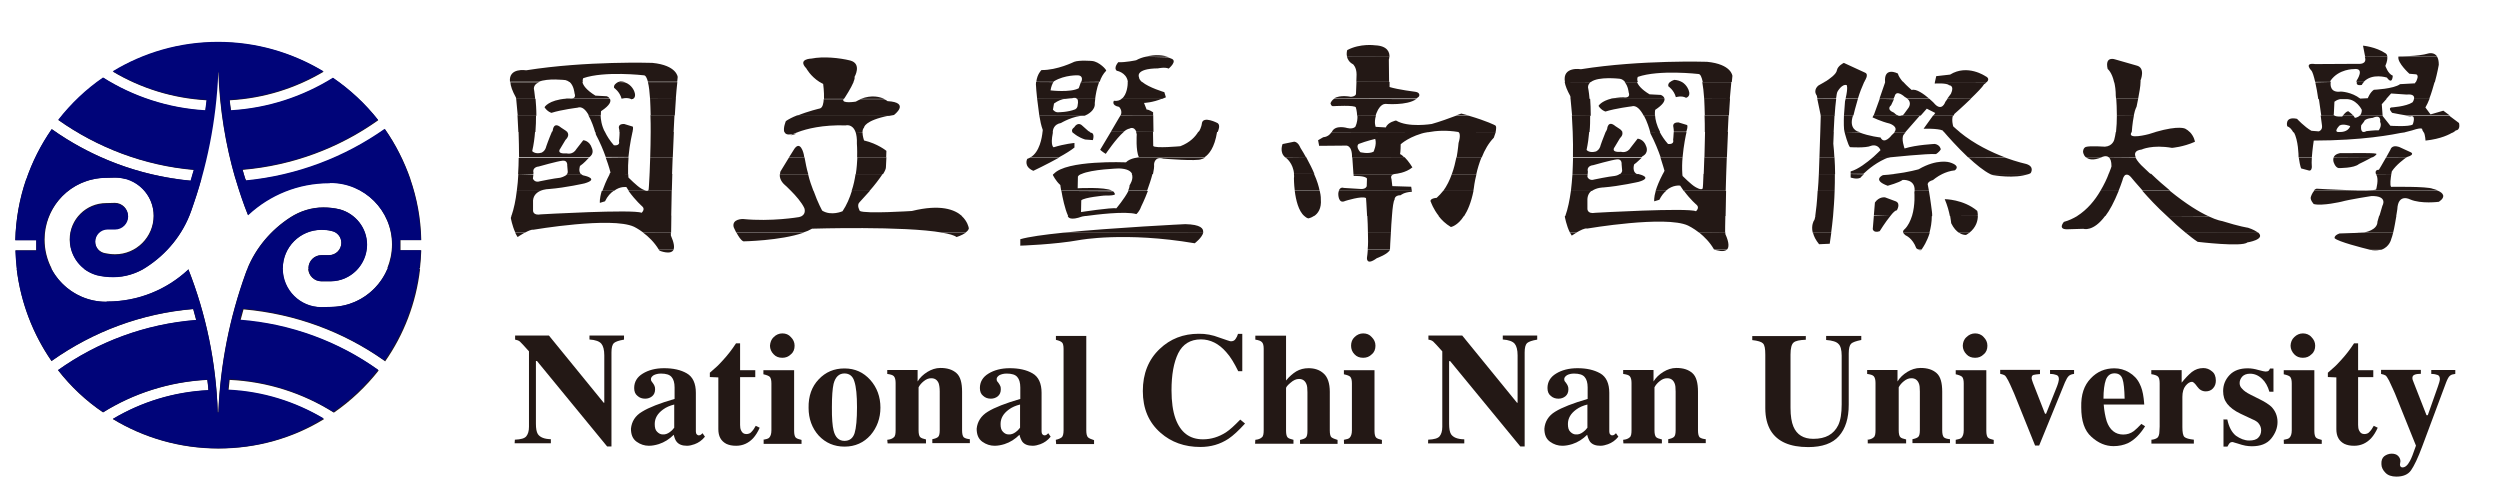 <?xml version="1.0" encoding="utf-8"?>
<!-- Generator: Adobe Illustrator 21.1.0, SVG Export Plug-In . SVG Version: 6.00 Build 0)  -->
<svg version="1.1" id="圖層_1" xmlns="http://www.w3.org/2000/svg" xmlns:xlink="http://www.w3.org/1999/xlink" x="0px" y="0px"
	 viewBox="0 0 2091.3 404" style="enable-background:new 0 0 2091.3 404;" xml:space="preserve">
<style type="text/css">
	.st0{fill:#231815;}
	.st1{fill:#000479;}
</style>
<path class="st0" d="M430.7,367.8c5.1-0.2,8.2-1.1,9.6-2.9s2.2-4.3,2.2-7.8v-63.2c-4-4.5-6.5-7.2-7.6-8.2c-1.1-0.9-2.4-1.3-4-1.6
	v-3.4h28.3l45.8,56.2h0.5v-39.7c0-4.5-0.9-7.8-2.4-9.6c-1.6-2-4.9-3.3-10-3.6v-3.3H522v3.4c-4.2,0.7-6.9,1.6-8.5,2.9
	c-1.3,1.3-2,3.8-2,7.8v78.7h-3.6L449.2,302h-0.9v52.4c0,4,0.5,6.9,1.6,8.7c1.8,2.7,5.4,4.2,10.9,4.3v3.4h-30.3L430.7,367.8"/>
<path class="st0" d="M537.1,344.4c5.8-3.6,14.9-7.1,27.2-10.7v-9.6c0-4-0.9-6.9-2.5-8.7c-1.6-2-4.7-2.9-8.9-2.9
	c-2.4,0-4.3,0.5-6,1.3c-1.4,0.9-2.4,2-2.4,3.3c0,0.5,0.2,0.9,0.2,1.3c0.2,0.4,0.5,0.7,0.7,1.1l0.7,0.9c0.5,0.7,1.1,1.6,1.4,2.4
	c0.4,0.9,0.5,1.8,0.5,2.9c0,2.5-0.9,4.5-2.5,5.8s-3.6,2-5.8,2c-2.5,0-4.7-0.7-6.5-2.4c-1.8-1.4-2.7-3.6-2.7-6.5
	c0-5.1,2.4-9.2,7.2-12.1c4.7-2.9,10.7-4.5,17.8-4.5c7.6,0,14,1.4,19,4.3c5.1,2.9,7.6,8.5,7.6,16.3v32.3c0,0.9,0.2,1.8,0.7,2.4
	c0.5,0.5,1.1,0.9,1.6,0.9s0.9-0.2,1.3-0.2c0.4-0.2,1.1-0.7,2-1.6l2,2.9c-2.5,3.1-5.4,5.1-8.7,6.3c-2,0.7-4.2,1.3-6.3,1.3
	c-4,0-6.9-1.1-8.7-3.4c-1.1-1.3-1.8-3.3-2.4-5.8c-3.6,3.6-7.8,6.3-12.5,7.8c-2.9,0.9-5.6,1.4-8.3,1.4c-3.6,0-7.1-1.1-10.3-3.4
	c-3.3-2.4-4.7-6-4.7-10.9C528.4,352.7,531.3,347.8,537.1,344.4 M560.4,361.4c1.1-0.7,2.4-2,3.6-3.6v-19.4c-3.6,0.9-6.7,2.2-9.4,4.2
	c-4.5,3.3-6.9,7.2-6.9,12.1c0,2.9,0.5,5.1,2,6.5c1.4,1.4,2.9,2.2,4.5,2.2C556.4,363.6,558.4,362.9,560.4,361.4"/>
<path class="st0" d="M593.8,315.4v-3.6c1.3-1.1,2.7-2.4,4.3-3.8c2.4-2,4.5-4.3,6.5-6.5c4-4.3,7.8-9.2,11.1-14.3h3.4v22.5h12.7v5.8
	h-12.7v40c0,1.8,0.2,3.4,0.9,4.7c0.9,2,2.4,2.9,4.3,2.9c1.6,0,3.3-0.5,4.3-1.8c1.3-1.3,2.4-2.9,3.6-5.1l3.3,1.6
	c-1.6,3.6-3.4,6.5-5.6,8.9c-3.8,4-8.5,6.2-14.1,6.2c-3.3,0-5.8-0.5-8.2-1.6c-4.5-2.4-6.7-6.3-6.7-12.3v-43.3L593.8,315.4"/>
<path class="st0" d="M638.4,367.9c2.4-0.4,4-0.9,4.9-1.6c1.3-1.3,2-3.3,2-6.3v-39.3c0-2.7-0.5-4.5-1.3-5.4c-0.9-0.9-2.7-1.6-5.4-2.2
	v-3.4h25.7v50.7c0,2.9,0.5,4.7,1.3,5.6c0.9,0.9,2.4,1.4,4.9,2v3.3h-31.7V368 M647.2,282c2-2,4.5-3.1,7.2-3.1c2.9,0,5.3,0.9,7.2,3.1
	c2,2,3.1,4.3,3.1,7.2c0,2.9-0.9,5.4-3.1,7.2c-2,2-4.3,2.9-7.2,2.9s-5.4-0.9-7.2-2.9c-2-2-3.1-4.5-3.1-7.2
	C644.3,286.4,645.2,283.8,647.2,282"/>
<path class="st0" d="M697.3,360.1c1.4,5.8,4.5,8.7,9.1,8.7c4.3,0,7.1-2.2,8.5-6.5c1.3-4.3,2-11.6,2-21.6s-0.7-17-2.2-21.6
	c-1.3-4.5-4.2-6.7-8.3-6.7c-4.5,0-7.6,2.9-9.1,8.7c-0.9,4-1.4,10.3-1.4,19.6C695.8,349.8,696.4,356.5,697.3,360.1 M684.8,317.4
	c5.8-6.2,13-9.2,21.6-9.2c8.9,0,15.9,3.3,21.6,9.6c5.6,6.3,8.5,14.1,8.5,23.2c0,8.9-2.9,16.7-8.3,23c-5.6,6.3-12.9,9.6-21.7,9.6
	c-8.7,0-15.9-3.1-21.6-9.2c-5.6-6.2-8.5-14.1-8.5-23.2C676.2,331.3,679.1,323.4,684.8,317.4"/>
<path class="st0" d="M742.2,367.9c2.4-0.2,4.2-0.9,5.4-2c1.3-0.9,1.6-3.1,1.6-6.2v-39.3c0-2.7-0.5-4.5-1.4-5.6s-2.9-1.6-5.6-2v-3.3
	h25.4v9.6c2-3.3,4.7-5.8,8.2-8c3.3-2,6.9-3.3,10.9-3.3c5.8,0,10.1,1.4,13.4,4.3c3.3,2.9,4.7,8.2,4.7,15.6V360c0,2.9,0.5,4.9,1.4,5.8
	c1.1,0.9,2.9,1.4,5.1,1.6v3.3h-31.4v-3.3c2.4-0.5,4-1.1,4.9-2s1.3-2.7,1.3-5.6v-32.3c0-3.1-0.4-5.4-0.9-6.9
	c-1.1-2.7-3.1-4.2-6.2-4.2c-2.4,0-4.3,0.9-6.3,2.5s-3.4,3.3-4.3,5.1v36c0,2.9,0.5,4.7,1.3,5.6c0.9,0.9,2.4,1.4,4.9,2v3.3h-32.1
	L742.2,367.9"/>
<path class="st0" d="M826.3,344.4c5.8-3.6,14.9-7.1,27.2-10.7v-9.6c0-4-0.9-6.9-2.5-8.7c-1.6-2-4.7-2.9-8.9-2.9
	c-2.4,0-4.3,0.5-6,1.3c-1.4,0.9-2.4,2-2.4,3.3c0,0.5,0.2,0.9,0.2,1.3s0.5,0.7,0.7,1.1l0.7,0.9c0.5,0.7,1.1,1.6,1.4,2.4
	c0.4,0.7,0.5,1.8,0.5,2.9c0,2.5-0.9,4.5-2.5,5.8s-3.6,2-5.8,2c-2.5,0-4.7-0.7-6.5-2.4c-1.8-1.4-2.7-3.6-2.7-6.5
	c0-5.1,2.4-9.2,7.2-12.1c4.7-2.9,10.7-4.5,17.8-4.5c7.6,0,14,1.4,19,4.3c5.1,2.9,7.6,8.5,7.6,16.3v32.3c0,0.9,0.2,1.8,0.7,2.4
	c0.5,0.5,1.1,0.9,1.6,0.9s0.9-0.2,1.3-0.2c0.5-0.2,1.1-0.7,2-1.6l2,2.9c-2.5,3.1-5.4,5.1-8.7,6.3c-2,0.7-4.2,1.3-6.3,1.3
	c-4,0-6.9-1.1-8.7-3.4c-0.9-1.3-1.8-3.3-2.4-5.8c-3.6,3.6-7.8,6.3-12.5,7.8c-2.9,0.9-5.6,1.4-8.3,1.4c-3.6,0-7.1-1.1-10.3-3.4
	c-3.3-2.4-4.7-6-4.7-10.9C817.6,352.7,820.7,347.8,826.3,344.4 M849.7,361.4c1.1-0.7,2.4-2,3.6-3.6v-19.4c-3.6,0.9-6.7,2.2-9.4,4.2
	c-4.5,3.3-6.9,7.2-6.9,12.1c0,2.9,0.5,5.1,2,6.5c1.3,1.4,2.9,2.2,4.5,2.2C845.7,363.6,847.7,362.9,849.7,361.4"/>
<path class="st0" d="M883.2,367.9c2.4-0.5,4-1.3,5.1-2.2c0.9-0.9,1.4-2.9,1.4-5.8v-68c0-2.9-0.5-4.7-1.3-5.4
	c-0.9-0.9-2.5-1.6-5.1-2.2V281h25.4v79c0,2.9,0.5,4.9,1.4,5.8s2.7,1.6,5.1,2.4v3.3h-31.7L883.2,367.9"/>
<path class="st0" d="M1020,282.4c5.8,2,8.9,3.1,9.6,3.1c1.6,0,3.1-0.5,4-2c0.9-1.3,1.6-2.7,2-4.2h3.6v31.2h-3.4
	c-3.3-6.7-6.5-12.1-10-15.9c-6.2-7.2-13.4-10.7-21.2-10.7c-8.9,0-15.2,4-19,11.6c-3.8,7.8-5.6,18.1-5.6,31c0,9.6,1.1,17.4,3.3,23.6
	c4.2,11.6,11.8,17.4,23,17.4c6.9,0,13.2-2,19.2-5.8c3.4-2.2,7.2-5.8,12-10.7l4,3.3c-5.3,5.8-9.8,10-13.8,12.7
	c-7.1,4.7-14.9,6.9-23.6,6.9c-13.2,0-24.3-4-33.2-11.8c-10-8.7-14.9-20.3-14.9-35c0-14.5,4.7-26.3,14.1-35.2
	c8.9-8.5,19.8-12.7,32.6-12.7C1008.6,279.1,1014.4,280.2,1020,282.4"/>
<path class="st0" d="M1050.1,367.9c2.4-0.2,4.2-0.9,5.4-2c1.3-0.9,1.6-3.1,1.6-6.2v-68c0-2.7-0.5-4.5-1.4-5.4
	c-0.9-1.1-2.9-1.8-5.6-2.2v-3.3h25.7v37.5c2.7-3.3,5.6-5.8,8.5-7.6c3.1-1.8,6.5-2.7,10.3-2.7c5.1,0,9.4,1.4,12.7,4.5
	c3.3,2.9,5.1,8.2,5.1,15.2V360c0,3.1,0.5,5.1,1.4,5.8c0.9,0.7,2.9,1.6,5.1,2.2v3.3h-31.4V368c2.4-0.5,4-1.1,4.9-2s1.3-2.7,1.3-5.6
	v-32.3c0-3.1-0.2-5.4-0.9-6.9c-1.1-2.7-3.1-4.2-6.2-4.2c-2.4,0-4.7,1.1-7.2,3.3c-2.4,2-3.6,3.6-3.6,4.3v35.7c0,2.9,0.5,4.7,1.3,5.6
	c0.9,0.9,2.4,1.4,4.9,2v3.3h-32.1L1050.1,367.9"/>
<path class="st0" d="M1124.2,367.9c2.4-0.4,4-0.9,4.7-1.6c1.3-1.3,2-3.3,2-6.3v-39.3c0-2.7-0.5-4.5-1.3-5.4
	c-0.7-0.9-2.7-1.6-5.4-2.2v-3.4h25.6v50.7c0,2.9,0.5,4.7,1.3,5.6c0.9,0.9,2.4,1.4,4.9,2v3.3h-31.7L1124.2,367.9 M1133.1,282
	c2-2,4.5-3.1,7.2-3.1c2.9,0,5.3,0.9,7.2,3.1c2,2,3.1,4.3,3.1,7.2c0,2.9-0.9,5.4-3.1,7.2c-2,2-4.3,2.9-7.2,2.9
	c-2.9,0-5.4-0.9-7.2-2.9c-2-2-2.9-4.5-2.9-7.2C1130.2,286.4,1131.1,283.8,1133.1,282"/>
<path class="st0" d="M1194.7,367.8c4.9-0.2,8.2-1.1,9.6-2.9s2.2-4.3,2.2-7.8v-63.2c-4-4.5-6.5-7.2-7.6-8.2c-1.1-0.9-2.2-1.3-4-1.6
	v-3.4h28.3l45.8,56.2h0.5v-39.7c0-4.5-0.9-7.8-2.4-9.6c-1.6-2-5.1-3.3-10-3.6v-3.3h28.8v3.4c-4.2,0.7-6.9,1.6-8.5,2.9
	c-1.3,1.3-2,3.8-2,7.8v78.7h-3.6l-58.7-71.4h-0.9v52.4c0,4,0.5,6.9,1.6,8.7c1.8,2.7,5.4,4.2,11.1,4.3v3.4h-30.3L1194.7,367.8"/>
<path class="st0" d="M1300.9,344.4c5.8-3.6,14.9-7.1,27.2-10.7v-9.6c0-4-0.9-6.9-2.5-8.7c-1.6-2-4.7-2.9-8.9-2.9
	c-2.4,0-4.3,0.5-5.8,1.3c-1.4,0.9-2.4,2-2.4,3.3c0,0.5,0.2,0.9,0.2,1.3s0.5,0.7,0.7,1.1l0.7,0.9c0.5,0.7,1.1,1.6,1.4,2.4
	c0.4,0.9,0.5,1.8,0.5,2.9c0,2.5-0.9,4.5-2.5,5.8s-3.6,2-5.8,2c-2.5,0-4.7-0.7-6.5-2.4c-1.8-1.4-2.7-3.6-2.7-6.5
	c0-5.1,2.4-9.2,7.2-12.1c4.7-2.9,10.7-4.5,17.9-4.5c7.6,0,13.8,1.4,19,4.3c5.1,2.9,7.6,8.5,7.6,16.3v32.3c0,0.9,0.2,1.8,0.7,2.4
	s1.1,0.9,1.6,0.9s0.9-0.2,1.3-0.2c0.5-0.2,1.1-0.7,2-1.6l2,2.9c-2.5,3.1-5.4,5.1-8.7,6.3c-2,0.7-4.2,1.3-6.3,1.3
	c-4,0-6.9-1.1-8.7-3.4c-0.9-1.3-1.8-3.3-2.4-5.8c-3.6,3.6-7.8,6.3-12.5,7.8c-2.9,0.9-5.6,1.4-8.3,1.4c-3.6,0-7.1-1.1-10.3-3.4
	c-3.3-2.4-4.7-6-4.7-10.9C1292.4,352.7,1295.3,347.8,1300.9,344.4 M1324.3,361.4c1.1-0.7,2.4-2,3.6-3.6v-19.4
	c-3.6,0.9-6.7,2.2-9.4,4.2c-4.5,3.3-6.9,7.2-6.9,12.1c0,2.9,0.5,5.1,2,6.5c1.4,1.4,2.9,2.2,4.5,2.2
	C1320.5,363.6,1322.3,362.9,1324.3,361.4"/>
<path class="st0" d="M1357.8,367.9c2.4-0.2,4.2-0.9,5.4-2c1.3-0.9,1.6-3.1,1.6-6.2v-39.3c0-2.7-0.5-4.5-1.4-5.6s-2.9-1.6-5.6-2v-3.3
	h25.4v9.6c2-3.3,4.7-5.8,8.2-8c3.3-2,6.9-3.3,10.9-3.3c5.8,0,10.1,1.4,13.4,4.3s4.7,8.2,4.7,15.6V360c0,2.9,0.5,4.9,1.4,5.8
	c1.1,0.9,2.9,1.4,5.1,1.6v3.3h-31.4v-3.3c2.4-0.5,4-1.1,4.9-2s1.3-2.7,1.3-5.6v-32.3c0-3.1-0.2-5.4-0.9-6.9
	c-1.1-2.7-3.1-4.2-6.2-4.2c-2.4,0-4.3,0.9-6.3,2.5s-3.4,3.3-4.3,5.1v36c0,2.9,0.5,4.7,1.3,5.6c0.9,0.9,2.4,1.4,4.9,2v3.3H1358
	L1357.8,367.9"/>
<path class="st0" d="M1510.6,280.8v3.4c-5.1,0.2-8.7,0.9-10.3,2.4c-1.6,1.4-2.5,4.7-2.5,10v44.6c0,6.9,0.9,12,2.4,15.6
	c2.9,6.9,8.5,10.3,16.7,10.3c10.3,0,17-3.8,20.8-11.4c2-4.2,2.9-10,2.9-17.4v-40.8c0-4.7-0.9-8.2-2.7-9.8c-1.6-1.8-5.1-2.9-10.3-3.3
	V281h29.4v3.4c-4.3,0.9-7.1,1.8-8.5,3.1c-1.3,1.3-2,4-2,8.2v42.8c0,11.4-2.7,20.1-8.2,26.3c-5.4,6.2-14.1,9.2-25.7,9.2
	c-15.2,0-25.7-4.5-31.4-13.8c-2.9-4.9-4.5-11.1-4.5-18.8v-44.6c0-5.1-0.5-8.2-2-9.6c-1.3-1.3-4.3-2.2-8.9-2.7v-3.4h44.9"/>
<path class="st0" d="M1561.9,367.9c2.4-0.2,4.2-0.9,5.4-2c1.3-0.9,1.6-3.1,1.6-6.2v-39.3c0-2.7-0.5-4.5-1.4-5.6s-2.9-1.6-5.6-2v-3.3
	h25.4v9.6c2-3.3,4.7-5.8,8.2-8c3.3-2,6.9-3.3,11.1-3.3c5.8,0,10.1,1.4,13.4,4.3s4.7,8.2,4.7,15.6V360c0,2.9,0.5,4.9,1.4,5.8
	s2.9,1.4,5.1,1.6v3.3h-31.4v-3.3c2.4-0.5,4-1.1,4.9-2s1.3-2.7,1.3-5.6v-32.3c0-3.1-0.2-5.4-0.9-6.9c-1.1-2.7-3.1-4.2-6.2-4.2
	c-2.4,0-4.3,0.9-6.3,2.5s-3.4,3.3-4.3,5.1v36c0,2.9,0.5,4.7,1.3,5.6c0.7,0.9,2.4,1.4,4.9,2v3.3h-32.1V368"/>
<path class="st0" d="M1636,367.9c2.4-0.4,4-0.9,4.7-1.6c1.3-1.3,2-3.3,2-6.3v-39.3c0-2.7-0.5-4.5-1.3-5.4c-0.9-0.9-2.7-1.6-5.4-2.2
	v-3.4h25.6v50.7c0,2.9,0.5,4.7,1.3,5.6c0.9,0.9,2.4,1.4,4.9,2v3.3H1636V367.9 M1645,282c2-2,4.5-3.1,7.2-3.1s5.3,0.9,7.2,3.1
	c2,2,3.1,4.3,3.1,7.2c0,2.9-0.9,5.4-3.1,7.2c-2,2-4.3,2.9-7.2,2.9s-5.4-0.9-7.2-2.9c-2-2-3.1-4.5-3.1-7.2
	C1642,286.4,1642.9,283.8,1645,282"/>
<path class="st0" d="M1706.5,309.6v3.3c-2.4,0.2-4.2,0.4-5.4,0.7c-1.3,0.5-1.6,1.3-1.6,2.9c0,0.4,0.2,0.9,0.5,2
	c0.4,0.9,0.5,1.6,0.7,2l10,25.6h0.9l9.1-22.8c0.5-1.1,0.7-2.2,1.1-3.3c0.2-1.1,0.5-2,0.5-2.7c0-1.8-0.5-3.1-2-3.6
	c-1.3-0.5-3.1-0.9-5.4-0.9v-3.3h20.1v3.3c-1.8,0.2-3.3,0.7-4.3,1.6c-1.1,0.9-2.2,2.9-3.3,5.4l-21.6,52.9h-3.4l-15.9-39.5
	c-1.1-2.9-2.2-5.4-3.3-7.8c-0.9-2.4-2.2-4.7-3.3-7.1c-1.3-2.4-2.2-3.8-2.9-4.3c-0.7-0.5-2-0.9-3.8-1.3v-3.3h33.5"/>
<path class="st0" d="M1777.3,333.5c-0.2-7.8-0.7-13.4-1.8-16.5c-1.1-3.3-3.4-4.7-6.7-4.7c-3.4,0-5.8,1.8-7.2,5.4
	c-1.3,3.6-2,8.9-2,15.8L1777.3,333.5 M1748.9,316.6c5.4-5.8,12.1-8.5,19.8-8.5c4.3,0,8.5,1.1,12.3,3.4c4,2.4,6.9,5.4,8.9,9.6
	c1.6,3.1,2.7,7.1,3.3,12c0.2,2.4,0.5,4,0.5,5.3h-33.9c0.4,5.4,1.3,10,2.5,14c2.5,7.2,7.2,11.1,13.8,11.1c3.3,0,6.2-0.9,8.9-2.9
	c1.6-1.3,3.8-3.3,6.3-6l3.1,2c-4.2,6.7-8.9,11.4-14.3,14.1c-3.6,1.6-7.6,2.5-12.1,2.5c-6.5,0-12.7-2.5-18.5-7.8
	c-5.8-5.1-8.5-13.4-8.5-24.6C1740.7,330.1,1743.4,322.3,1748.9,316.6"/>
<path class="st0" d="M1799.4,367.9c2.5-0.2,4.3-0.9,5.4-1.8c0.9-0.9,1.6-2.7,1.6-5.3l0.2-4v-36.2c0-2.9-0.5-4.7-1.4-5.6
	s-2.9-1.6-5.6-2v-3.4h25.4v10.5c2.9-3.6,5.6-6.5,8.5-8.9c2.9-2.2,6-3.3,9.6-3.3c2.7,0,5.1,0.9,7.2,2.7c2.2,1.6,3.3,4.3,3.3,7.8
	c0,2.5-0.7,4.7-2.4,6.5c-1.4,1.6-3.6,2.5-6,2.5c-2.9,0-5.3-1.3-7.2-4s-3.4-4-4.3-4c-1.8,0-3.6,1.1-5.4,3.3c-1.8,2.2-2.7,5.3-2.7,9.4
	v25.2c0,4.3,0.5,7.2,1.8,8.3s4,1.8,7.8,2.2v3.3h-35.5v-3.3"/>
<path class="st0" d="M1859.6,350.9h3.6c1.3,6.3,3.8,10.9,7.2,13.6c3.6,2.5,7.2,4,11.1,4c3.4,0,6-0.7,7.6-2.4
	c1.6-1.6,2.4-3.6,2.4-6.2c0-2.4-0.9-4.3-2.5-6.2c-0.9-0.9-2.4-2-4.7-2.9l-10-4.7c-5.3-2.5-8.9-5.4-11.2-8.3
	c-2.4-3.1-3.4-6.5-3.4-10.7c0-5.1,1.8-9.6,5.4-13.4s8.7-5.6,15.2-5.6c2.9,0,5.8,0.5,8.9,1.4c3.3,0.9,5.1,1.3,6,1.3
	c1.1,0,1.8-0.2,2.4-0.5c0.5-0.5,0.9-1.1,1.3-2h2.9v19.4h-3.4c-1.3-4.5-3.3-8.2-6.2-10.9s-6.2-4.2-10-4.2c-2.9,0-5.1,0.9-6.5,2.4
	c-1.4,1.6-2.2,3.4-2.2,5.4c0,1.6,0.5,3.3,2,4.7c1.3,1.6,3.6,3.3,7.2,5.1l7.2,3.6c4.5,2.2,7.8,4.3,10,6.3c3.4,3.4,5.3,7.8,5.3,12.9
	c0,4.9-1.8,9.6-5.4,14c-3.6,4.3-8.9,6.3-16.1,6.3c-1.8,0-3.6-0.2-5.4-0.5c-1.8-0.4-4-0.9-6.5-1.8l-2.4-0.7c-0.9-0.2-1.3-0.5-1.6-0.5
	c-0.2,0-0.4,0-0.7,0c-0.7,0-1.3,0.2-2,0.9c-0.5,0.5-1.1,1.6-1.8,2.9h-3.3v-22.5"/>
<path class="st0" d="M1910.4,367.9c2.4-0.4,4-0.9,4.7-1.6c1.3-1.3,2-3.3,2-6.3v-39.3c0-2.7-0.5-4.5-1.3-5.4
	c-0.7-0.9-2.7-1.6-5.4-2.2v-3.4h25.6v50.7c0,2.9,0.5,4.7,1.3,5.6c0.9,0.9,2.4,1.4,4.9,2v3.3h-31.7L1910.4,367.9 M1919.2,282
	c2-2,4.5-3.1,7.2-3.1s5.3,0.9,7.2,3.1c2,2,3.1,4.3,3.1,7.2c0,2.9-0.9,5.4-3.1,7.2c-2,2-4.3,2.9-7.2,2.9c-2.9,0-5.3-0.9-7.2-2.9
	s-3.1-4.5-3.1-7.2C1916.2,286.4,1917.2,283.8,1919.2,282"/>
<path class="st0" d="M1947.3,315.4v-3.6c1.3-1.1,2.7-2.4,4.3-3.8c2.4-2,4.5-4.3,6.5-6.5c4-4.3,7.8-9.2,11.1-14.3h3.4v22.5h12.7v5.8
	h-12.7v40c0,1.8,0.2,3.4,0.9,4.7c0.9,2,2.4,2.9,4.3,2.9c1.6,0,3.3-0.5,4.3-1.8c1.3-1.3,2.4-2.9,3.6-5.1l3.3,1.6
	c-1.6,3.6-3.4,6.5-5.6,8.9c-3.8,4-8.5,6.2-14.1,6.2c-3.3,0-5.8-0.5-8.2-1.6c-4.5-2.4-6.7-6.3-6.7-12.3v-43.3L1947.3,315.4"/>
<path class="st0" d="M1994.4,381.7c1.8-1.4,4-2.2,6.3-2.2c2,0,4,0.5,5.3,1.8s2,2.9,2,4.5l-0.4,2.9c0,0.5,0.2,1.1,0.5,1.6
	c0.5,0.5,0.9,0.7,1.6,0.7c2.2,0,4.2-1.6,6.2-5.3c1.3-2.2,2.9-6.5,5.1-12.9l-15.9-39.5c-1.1-2.9-2.2-5.4-3.3-7.8
	c-1.1-2.4-2.2-4.7-3.3-7.1c-1.3-2.4-2.2-3.8-2.9-4.3c-0.7-0.5-2-0.9-3.8-1.3v-3.4h33.3v3.3c-2,0-3.8,0.2-5.1,0.7s-2,1.3-2,2.9
	c0,0.4,0.2,0.7,0.2,1.3c0.2,0.5,0.5,1.4,1.1,2.9l10.5,26.8h1.1l8.5-24.1c0.5-1.3,0.7-2.4,1.1-3.4c0.2-0.9,0.5-1.8,0.5-2.5
	c0-1.8-0.5-3.1-1.8-3.6s-3.1-0.9-5.4-0.9v-3.3h20.1v3.3c-1.6,0.2-3.3,0.5-4.3,1.4c-1.1,0.7-2.2,2.7-3.4,5.8l-19.9,53.3
	c-3.6,9.8-6.9,16.5-9.4,20.1s-6.7,5.3-12.3,5.3c-4,0-7.2-1.1-9.2-3.3c-2-2-3.3-4.5-3.3-7.1C1991.9,385.3,1992.8,383,1994.4,381.7"/>
<path class="st0" d="M299.3,224.8c-5.6,6.3-13.8,10.5-23.2,10.5h-7.4c-5.8,0-10.7-4.7-10.9-10.5H299.3 M120.4,224.8
	c-7.6,4.3-16.3,6.9-25.7,6.9c-4.7,0-9.4-0.5-13.8-1.6c-3.8-1.1-7.4-2.9-10.5-5.1L120.4,224.8z M43,224.8
	c8.7,16.5,26.1,27.7,45.8,27.7l0.9-0.2c26.1,0,49.7-10,67.4-26.3l0.5-0.7c14.7,37.3,23.2,77.6,24.6,119.8h0.4
	c1.6-40.6,9.6-79.6,22.7-116c0.5-1.3,0.9-2.7,1.6-4h29.5c0.2,17.8,14.5,31.9,32.3,31.9l8.2-0.2c21.2-0.2,39.3-13.4,47.1-31.7h27.4
	c-3.3,28.5-13.6,54.9-29.2,77.2c-0.2-0.2-0.7-0.5-0.9-0.7c-33.9-23.9-74.1-39-117.6-42.8c-0.9,3.1-1.6,6.2-2.5,9.2
	c42.8,3.3,82.6,18.3,115.6,41.9c-10.7,13.6-23.4,25.6-37.5,35.3c-25.6-16.1-55.3-25.9-87.2-27.4c-0.4,2.9-0.5,5.8-0.9,8.7
	c29.2,1.3,56.2,10,79.7,23.9l0.2,0.2c-25.7,15.8-56,24.6-88.4,24.6s-62.7-9.1-88.3-24.6l0.2-0.2c23.6-14,50.7-22.5,79.7-23.9
	c-0.2-2.9-0.5-5.8-0.9-8.7c-31.9,1.6-61.8,11.4-87.2,27.2c-14.3-9.6-27-21.6-37.7-35.3c33.2-23.6,72.9-38.6,115.6-41.9
	c-0.9-3.1-1.6-6.2-2.5-9.2c-43.5,3.6-83.7,19-117.6,42.8c-0.2,0.2-0.7,0.5-0.9,0.7c-15.4-22.3-25.7-48.7-29.2-77.2h29L43,224.8
	L43,224.8z"/>
<path class="st0" d="M206.9,224.8C214.1,207,227,192,243,181.7c8-5.1,17.4-8.2,27.4-8.2c4.7,0,9.2,0.5,13.8,1.6
	c13,3.6,22.7,15.4,22.7,29.5c0,7.6-2.9,14.5-7.4,19.9H258c0-0.2,0-0.2,0-0.2c0-6,4.9-10.9,10.9-10.9h6.3c5.8,0,10.3-4.7,10.3-10.3
	c0-5.1-3.6-9.2-8.5-10c-2.5-0.7-5.3-0.9-8.2-0.9c-17.9,0-32.3,14.5-32.3,32.3v0.2L206.9,224.8 M205.4,149.6c0.2,0.5,0.4,1.1,0.5,1.6
	c4.3-0.4,8.7-0.9,13-1.6h124.3c5.6,16.1,8.9,33.3,9.2,51.3H335v8.5h17.4c-0.2,5.1-0.5,10.1-1.1,15.2h-27.4c2.5-6.2,4-13,4-20.1
	c0-28.6-23.2-51.8-51.8-51.8l-0.9,0.2c-26.1,0-49.7,10-67.4,26.3l-0.5,0.5c-4-10-7.2-19.9-10.3-30.3L205.4,149.6z M146.7,149.6
	c4.3,0.7,8.7,1.3,13,1.6c0.2-0.5,0.4-1.1,0.5-1.6h8.2c-2.5,9.1-5.4,17.9-8.5,26.8c-6.9,19.6-20.5,36.1-37.7,47.1
	c-0.5,0.4-1.3,0.7-1.6,1.1H70.4c-7.2-5.6-12.1-14.5-12.1-24.3c0-16.9,13.8-30.4,30.4-30.4l7.4-0.2c6,0,10.9,4.9,10.9,10.9
	s-4.9,10.9-10.9,10.9h-6.3c-5.8,0-10.3,4.7-10.3,10.3c0,5.1,3.6,9.2,8.5,10c2.5,0.5,5.3,0.9,8.2,0.9c17.9,0,32.3-14.5,32.3-32.3
	c0-15-10.3-27.7-24.3-31.2L146.7,149.6z M79.5,149.6c-24.1,4.3-42.2,25.6-42.2,50.9c0,8.7,2.2,17,6,24.3l-29.2-0.2
	c-0.5-5.1-0.9-10-1.1-15.2h17.4v-8.5H12.8c0.4-17.9,3.6-35.2,9.2-51.3H79.5z"/>
<path class="st0" d="M218.8,149.6c38.1-5.6,73.2-20.3,103.3-41.5c8.9,12.7,15.9,26.6,21.2,41.5H218.8 M160.1,149.6
	c0.7-2.5,1.4-5.1,2.2-7.4c-41.9-3.6-80.8-18.7-113.4-41.7c10.7-13.6,23.4-25.6,37.5-35.3c25,15.8,54.4,25.6,85.5,27.4
	c0.4-2.9,0.7-5.8,1.1-8.7c-28.5-1.6-55.1-10-78.5-23.9c25.7-15.6,55.8-24.6,88.1-24.6s62.3,9.1,88.1,24.6
	c-23.2,13.8-49.8,22.3-78.5,23.9c0.2,2.9,0.7,5.8,1.1,8.7c31.2-1.8,60.3-11.6,85.4-27.2c14.3,9.8,27,21.6,37.7,35.2
	c-32.6,23.2-71.4,37.9-113.4,41.5c0.5,2.4,1.4,4.9,2.2,7.4h-8.3c-8.3-28.5-13.2-58.4-14.3-89.3H182c-1.3,30.8-6.2,60.7-14.1,89.3
	L160.1,149.6L160.1,149.6z M22.2,149.6c5.1-14.9,12.3-28.8,21.2-41.5c29.9,21.2,65.2,35.9,103.3,41.5h-42.2
	c-2.5-0.7-5.3-1.1-8.2-1.1l-8.2,0.2c-3.1,0-6,0.4-8.9,0.9L22.2,149.6L22.2,149.6z"/>
<path class="st1" d="M182.8,375c-32.4,0-62.7-9.1-88.3-24.6l0.2-0.2c23.6-14,50.7-22.5,79.7-23.9c-0.2-2.9-0.5-5.8-0.9-8.7
	c-31.9,1.6-61.8,11.4-87.2,27.2c-14.3-9.6-27-21.6-37.7-35.3c33.2-23.6,72.9-38.6,115.6-41.9c-0.9-3.1-1.6-6.2-2.5-9.2
	c-43.5,3.6-83.7,19-117.6,42.8c-0.2,0.2-0.7,0.5-0.9,0.7c-18.3-26.5-29.4-58.2-30.3-92.4h17.4V201H12.8c0.9-34.4,12-66.3,30.4-93
	c33.3,23.7,73.2,39.1,116.2,43.1c0.9-3.1,1.8-6.2,2.7-9.2c-41.9-3.6-80.8-18.7-113.4-41.7C59.4,86.5,72,74.5,86.2,64.8
	c25,15.8,54.4,25.6,85.5,27.4c0.4-2.9,0.7-5.8,1.1-8.7c-28.5-1.6-55.1-10-78.5-23.9C120,44,150.1,35,182.4,35s62.3,9.1,88.1,24.6
	c-23.2,13.8-49.8,22.3-78.5,23.9c0.2,2.9,0.7,5.8,1.1,8.7c31.2-1.8,60.3-11.6,85.4-27.2c14.3,9.8,27,21.6,37.7,35.2
	c-32.6,23.2-71.4,37.9-113.4,41.5c0.9,3.1,1.8,6.2,2.7,9.2c43.1-4.2,82.8-19.6,116.2-43.1c18.5,26.5,29.5,58.4,30.4,93h-17.4v8.5
	H352c-0.9,34.4-12,66.1-30.3,92.4c-0.2-0.2-0.7-0.5-0.9-0.7c-33.9-23.9-74.1-39-117.6-42.8c-0.9,3.1-1.6,6.2-2.5,9.2
	c42.8,3.3,82.6,18.3,115.6,41.9c-10.7,13.6-23.4,25.6-37.5,35.3c-25.6-16.1-55.3-25.9-87.2-27.4c-0.4,2.9-0.5,5.8-0.9,8.7
	c29.2,1.3,56.2,10,79.7,23.9l0.2,0.2C245.3,366.1,215,375,182.8,375z M182.8,344.9c1.6-40.6,9.6-79.6,22.7-116
	c6.9-19.6,20.5-36.1,37.7-47.1c8-5.1,17.4-8.2,27.4-8.2c4.7,0,9.2,0.5,13.8,1.6c13,3.6,22.7,15.4,22.7,29.5
	c0,16.9-13.8,30.6-30.4,30.6H269c-6,0-10.9-4.9-10.9-10.9s4.9-10.9,10.9-10.9h6.3c5.8,0,10.3-4.7,10.3-10.3c0-5.1-3.6-9.2-8.5-10
	c-2.5-0.7-5.3-0.9-8.2-0.9c-17.9,0-32.3,14.5-32.3,32.3c0,17.9,14.5,32.3,32.3,32.3l8.2-0.2c28.5-0.4,51.1-23.6,51.1-51.8
	c0-28.6-23.2-51.8-51.8-51.8l-0.9,0.2c-26.1,0-49.7,10-67.4,26.3l-0.5,0.5C192.7,143,184.4,102.6,183,60.6h-0.4
	c-1.6,40.6-9.6,79.6-22.7,116c-6.9,19.6-20.5,36.1-37.7,47.1c-8,5.1-17.4,8.2-27.4,8.2c-4.7,0-9.4-0.5-13.8-1.6
	c-13-3.6-22.5-15.4-22.5-29.5c0-16.9,13.8-30.4,30.4-30.4l7.4-0.2c6,0,10.9,4.9,10.9,10.9S102.3,192,96.3,192H90
	c-5.8,0-10.3,4.7-10.3,10.3c0,5.1,3.6,9.2,8.5,10c2.5,0.5,5.3,0.9,8.2,0.9c17.9,0,32.3-14.5,32.3-32.3c0-17.9-14.5-32.3-32.3-32.3
	l-8.2,0.2c-28.5,0.4-51.3,23.6-51.3,51.8c0,28.6,23.2,51.8,51.8,51.8l0.9-0.2c26.1,0,49.7-10,67.4-26.3l0.5-0.7
	c14.7,37.3,23.2,77.6,24.6,119.8h0.7V344.9z"/>
<g>
	<path class="st0" d="M1991.9,208.8c-2,0.5-4.3,0.9-7.4,0.5c0,0-0.7-0.2-2-0.5H1991.9 M1604.5,208.8c0.9,0.5,2.2,0.9,3.3,0H1604.5z
		 M1434.1,208.8c1.6,0.5,7.8,2.5,10.5,0H1434.1z M1144.2,208.8c-0.2,2.7-0.4,5.1-0.7,6.7c0,0-0.9,7.2,8.2,0.5c0,0,9.6-3.4,11.1-7.2
		H1144.2z M551.2,208.8c0.2,0.4,0.4,0.7,0.5,0.9c0,0,9.6,4,11.8-0.9H551.2z"/>
	<path class="st0" d="M2001.9,194.7c-0.5,2.2-1.1,4-1.6,5.3c0,0-1.3,6.5-8.2,8.9h-9.6c-6.5-1.6-26.5-6.7-29.5-9.6c0,0-0.9-2.2,4-4
		l11.8-0.4L2001.9,194.7 M1828.4,194.7c3.3,2.7,6.5,5.3,10,7.6c0,0,37.3,4.5,41.5,0.5c0,0,15.6-2.4,9.2-8.2L1828.4,194.7
		L1828.4,194.7z M1647.4,194.7c-0.9,0.5-1.6,1.3-2.7,1.8c0,0-2.7,0.4-5.8-1.8H1647.4z M1592.1,194.7c0.2,0.5,0.9,1.4,2,2.2
		c0,0,5.8,2.2,8.9,10.7c0,0,0.5,0.5,1.3,0.9h3.3c0.4-0.4,0.5-0.9,0.9-1.4c0,0,3.4-4.7,5.8-12.5L1592.1,194.7z M1516.6,194.7
		c0.7,2.9,2.2,6,5.1,9.6l8.9-0.4c0,0,0.5-3.4,1.3-9.2L1516.6,194.7L1516.6,194.7z M1421.6,194.7c4,3.3,8.7,7.8,12.1,13.8
		c0,0,0.2,0.2,0.5,0.2h10.5c1.6-1.6,2-5.4-1.4-12.9c0,0,0-0.4,0-1.3L1421.6,194.7z M1313.4,194.7c0.5,0.9,0.9,1.6,1.4,2.4
		c0,0,1.6-1.1,3.8-2.4H1313.4z M1144.3,194.7c0.2,5.1,0.2,10-0.2,14h18.5c0.2-0.4,0.2-0.7,0.2-1.1c0,0,0.2-5.8,0.7-12.9H1144.3
		L1144.3,194.7z M889,194.7c-15.6,1.6-28.6,3.4-35.5,5.4v5.4c0,0,28.6-0.9,49.5-4.7c0,0,38.1-7.2,96.4,2.7c0,0,6.3-4.7,7.2-9.1
		L889,194.7z M788.4,194.7c5.4,0.9,9.6,2,11.8,3.6c0,0,4.5-1.4,7.6-3.6H788.4z M616.1,194.7c1.6,2.9,3.6,6.3,5.8,7.2
		c0,0,30.8-0.5,50.2-7.2H616.1z M538.1,194.7c4.2,3.1,9.2,7.8,13,14.1h12.3c0.9-2,0.5-5.6-2.2-11.8c0,0,0-0.9,0-2.4L538.1,194.7
		L538.1,194.7z M431,194.7c0.5,1.3,1.3,2.4,2,3.6c0,0,2.9-2,5.8-3.6H431z"/>
	<path class="st0" d="M1006.4,194.7c0.7-3.6-2-6.9-14.9-7.2c0,0-60.2,2.9-102.6,7.2H1006.4 M2004.6,180.7c-0.7,4-1.6,9.6-2.7,14h-33
		l9.2-0.4c0,0,10.7-1.6,10.7-8.9l1.4-4.9L2004.6,180.7L2004.6,180.7z M1812.7,180.7c4.9,4.7,10.3,9.6,15.8,14.1h60.5
		c-1.4-1.3-4.2-2.9-8.5-4.3c0,0-6.7-0.9-21.7-5.6c0,0-3.8-0.4-11.4-4L1812.7,180.7z M1737.7,180.7c-3.4,2-7.1,3.8-11.2,4.9
		c0,0-5.4,6.2,2.5,6.2l13.8-0.4c0,0,8.2,2.9,18.3-10.9L1737.7,180.7z M1654.5,180.7c0,3.8-1.3,9.4-7.1,14h-8.7c-2-1.3-4.5-3.8-6.5-8
		c0,0-0.2-2.4-0.9-6.2L1654.5,180.7z M1599.4,180.7c-1.3,4-3.1,8-6,10.9c0,0-2,1.3-1.3,3.1h21.9c1.1-4,2-8.7,2-14.1L1599.4,180.7z
		 M1567.5,180.7l-0.9,10.9c0,0,0.5,3.6,5.8,1.8c0,0,4.7-7.6,8.9-12.7H1567.5z M1518.6,180.7c-0.4,2-0.7,3.4-1.3,4
		c0,0-2.4,3.8-0.9,10h15.4c0.5-3.8,1.1-8.5,1.6-14H1518.6z M1309.2,180.7c-0.2,0.2-0.2,0.4-0.2,0.5c0,0,1.3,7.6,4.3,13.4h5.3
		c3.1-1.8,7.2-4,9.1-3.4c0,0,65.8-11.2,84.4-2.5c0,0,4.3,2,9.4,6h21.6c0-2.2,0-7.1,0.2-14.1L1309.2,180.7z M1203.4,180.7
		c2.5,3.3,5.8,6.5,10.3,9.2c0,0,5.6-0.9,10.9-9.2H1203.4z M1143.8,180.7c0.2,4.3,0.5,9.2,0.5,14.1h19.2c0.2-4.5,0.5-9.6,0.9-14.1
		H1143.8z M1091.1,180.7c0.9,0.9,2,1.6,3.3,2c0,0,2.4-0.4,4.7-2H1091.1z M893.2,180.7c0.4,1.3,2.2,4,12.1,0.4c0,0,0.9-0.2,2.4-0.4
		H893.2z M670.8,180.7c-0.5,0.4-1.3,0.5-2.4,0.9c0,0-23.2,4-46.9,1.6c0,0-9.4-0.2-7.8,6.7c0,0,0.9,2.2,2.2,4.7h55.8
		c2.9-0.9,5.4-2,7.6-3.3c0,0,77-2.4,108.9,3.3h19.4c1.8-1.3,3.3-2.9,2.7-4.3c0,0-0.9-5.1-5.8-9.6L670.8,180.7L670.8,180.7z
		 M427.8,180.7c-0.2,0.5-0.4,1.3-0.5,1.6c0,0,1.1,6.5,3.8,12.3h8c2.7-1.4,5.4-2.7,6.9-2.4c0,0,65.8-11.2,84.4-2.5
		c0,0,3.4,1.6,7.8,4.9h23.2c0-2.7,0.2-7.6,0.2-14.1H427.8V180.7z"/>
	<path class="st0" d="M1631.1,180.7c-0.7-3.6-2-8.7-4.3-14.1c0,0,15.6,0,27.2,9.8c0,0,0.5,1.6,0.5,4.2L1631.1,180.7 M1581.3,180.7
		c2.2-2.9,4.3-4.9,5.4-4.7c0,0,3.6-5.8-0.9-7.6l-8.9-3.3c0,0-4.9-0.9-8.5,4.3l-0.9,10.9L1581.3,180.7L1581.3,180.7z M2039.7,159.7
		c3.6,1.6,6.9,4.7,0.5,9.1c0,0-14.9,2-24.1-2c0,0-10.1-5.4-10.7,8.3c0,0-0.4,2.4-0.9,5.6h-14.1l2.5-8.5c0,0,5.1-8.5-9.2-8.2
		c0,0-18.7,2.9-25,4.7c0,0-16.1,3.8-23.2,2c0,0-3.1-3.3-2.5-5.8c0,0,0.9-3.3,2.9-5.3L2039.7,159.7z M1792.2,159.7
		c5.1,5.8,12.1,13.4,20.5,21h34.4c-7.2-3.3-17.8-9.6-31.9-21H1792.2z M1757,159.7c-4.5,7.8-10.9,15.6-19.4,21h23.6
		c3.6-4.7,7.2-11.4,11.1-21H1757z M1601.6,159.7c0,0.4-0.2,0.7-0.2,1.3c0,0,0.9,10.3-2,19.8h16.9c0-1.3,0-2.4-0.2-3.8
		c0,0-1.3-10.5-2.5-17.2L1601.6,159.7z M1520.5,159.7c-0.5,8.9-1.3,16.5-2,21h14.9c0.5-6.2,1.1-13.4,1.3-21H1520.5z M1393.7,159.7
		c-2,1.6-4,4.2-5.6,7.4l-4.3,1.3c0,0-0.5-2.7,1.3-8.9L1393.7,159.7z M1314.1,159.7c-1.1,7.8-2.5,14.9-4.7,21h134.1
		c0.2-5.8,0.2-13,0.4-21h-35.2c5.6,7.6,10.5,11.6,10.5,11.6c2.9,2.5-0.5,5.4-0.5,5.4c-6.9-3.1-84.1,1.3-84.1,1.3
		c-7.2,1.3-6.7-3.6-6.7-3.6V168c-0.2-4.2,1.4-6.9,3.6-8.5L1314.1,159.7z M1207.2,159.7c-1.6,2-3.4,4-5.4,5.8c0,0-6.9,0.4-4.7,3.8
		c0,0,1.8,5.4,6.5,11.4h21.2c2.9-4.5,5.8-11.1,7.8-21H1207.2z M1120,159.7c-0.2,0.5-0.5,1.3-0.5,2.4c0,0-0.2,8.9,5.8,6
		c0,0,14.1-4.5,17.4-2.4c0,0,0.5,6.5,0.9,15h20.8c0.5-7.1,1.3-12.9,2.2-13.6c0,0-0.4-3.8,5.1-3.8c0,0,2.5-2.5,9.4-2.9l-0.2-0.9
		L1120,159.7L1120,159.7z M1083.1,159.7c0.9,7.4,3.1,16.9,8,21h8.2c3.1-2,6.3-6.2,5.6-14.1c0,0,0.2-2.4-0.9-6.9H1083.1z
		 M887.9,159.7c0.9,5.6,2.9,14.9,5.4,20.5c0,0,0,0.2,0.2,0.5h14.9c8-1.1,33-4.3,42.2-1.6c0,0,2.5-2,4-6.3c0,0,2.9-5.8,5.6-13h-16.3
		c-3.3,6.5-10.1,14.5-10.1,14.5c-3.8-0.9-29.5,3.1-29.5,3.1l0.2-9.8c2.5-2.5,19.2-4,19.2-4c12.3,0.2,8.5-2,8.5-2
		c0-0.5-0.5-1.3-1.3-1.6L887.9,159.7z M661.7,159.7c4,4,8.9,9.6,11.1,14.3c0,0,1.8,4.3-2,6.7h133.9c-6-5.4-17.9-10.1-41.9-4.2
		c0,0-38.8,2.5-43.5,0c0,0-2.9-4.7-0.4-7.2c0,0,4-4.3,8.7-9.6h-15c-1.8,5.8-4.3,11.8-7.8,17c0,0-9.4,4.2-17-0.5
		c0,0-3.6-6.3-7.2-16.5H661.7z M513.3,159.7c-2.4,1.6-5.1,4.3-7.2,8.7l-4.3,1.3c0,0-0.5-3.1,1.6-10H513.3z M432.3,159.7
		c-0.9,7.8-2.4,14.9-4.5,21h133.7c0.2-5.8,0.2-13,0.4-21h-36.1c6,8.3,11.4,12.9,11.4,12.9c2.9,2.5-0.5,5.4-0.5,5.4
		c-6.9-3.1-84.1,1.3-84.1,1.3c-7.2,1.3-6.7-3.4-6.7-3.4v-6.3c-0.4-5.4,2.5-8.2,5.8-9.8L432.3,159.7L432.3,159.7z"/>
	<path class="st0" d="M943.5,159.7c0.9-1.6,1.4-3.3,1.4-4.7c0,0,3.8-5.4,1.8-9.6h17.4c-1.1,4.5-2.9,9.6-4.5,14.1h-16.1
		 M2000.4,145.6c-0.5,3.3-1.4,9.2-0.2,10.7c0,0,30.3-0.5,34.8,1.6c0,0,2.4,0.5,4.7,1.6h-104.2c0.9-1.1,2-2,3.6-1.6
		c0,0,46.8,2.7,48.6,0.5c0,0,2.4-8.5,0.2-12c0,0-0.2-0.4-0.2-0.7L2000.4,145.6z M1763.9,145.6c-1.4,3.8-3.8,8.9-6.9,14.1h15.2
		c1.1-2.7,2.2-5.6,3.3-8.9c0,0,1.8-9.8,8.2-1.3c0,0,3.3,4,8.7,10h23c-4.9-4-10.3-8.7-15.9-14.1H1764L1763.9,145.6L1763.9,145.6z
		 M1665,145.6c0.7,0.4,1.4,0.7,2.2,0.9c0,0,18.3,3.3,29.5-0.9H1665z M1584.3,145.6c-2.9,0.4-6,0.7-9.2,0.9c0,0-9.4,4,4,8.9
		c0,0,9.8-2.7,12.5-4.9c0,0,10.7-0.9,10,9.1h12c-0.4-2-0.7-3.6-0.9-4.7c0,0-1.3-2.7,4.3-4.3c0,0,3.1-2.7,7.8-5.1h-40.4v0.1H1584.3z
		 M1548.1,145.6v2.9c0,0,4.9,1.8,8.2,0.2c0,0,0.9-1.3,2.9-2.9L1548.1,145.6z M1521.5,145.6c-0.2,4.9-0.5,9.6-0.9,14.1h14.1
		c0.2-4.5,0.2-9.2,0.2-14.1H1521.5z M1407.3,145.6c0,0.5,0.2,1.1,0.2,1.6c0,0,7.2,7.2,10.5,9.1c0,0,5.4,3.4,6.3,1.3
		c0.2-0.2,0.5-5.1,0.7-12.1h19c-0.2,4.9-0.2,9.6-0.4,14.1h-35.2c-0.9-1.3-2-2.9-2.9-4.3c0,0-6-1.1-12,4.3h-8.5
		c1.1-3.6,2.9-8.2,6-14.1h16.1v0.1L1407.3,145.6L1407.3,145.6z M1315.4,145.6c-0.4,4.7-0.7,9.6-1.3,14.1h17.6c4-2.9,9.6-2.9,9.6-2.9
		c13.8-1.1,29.5-4.7,29.5-4.7c12.3-3.6,0.5-6.3,0.5-6.3c-0.2,0-0.4-0.2-0.5-0.2h-15.9c-1.8,1.3-4.3,1.6-4.3,1.6
		c-4.7,0.4-16.7,2.9-16.7,2.9c-4.7,1.6-6-2.2-6-2.2l0.2-2.2h-12.7L1315.4,145.6L1315.4,145.6z M1214.5,145.6
		c-1.8,5.1-4.2,10-7.2,14.1h25.2c0.2-0.9,0.2-1.6,0.4-2.4c0,0,0.5-4.9,2.2-11.6h-20.5L1214.5,145.6L1214.5,145.6z M1132.2,145.6
		l0.2,1.6c0,0,9.8-0.4,11.1,2.2l-0.2,6.3c0,0-0.5,2.5-4.7,2.4l-14.5-0.9c0,0-2.9-1.3-4.2,2.4h61.1l-0.5-3.4l-15.8-0.5l-0.7-6
		c0,0-1.6-3.3,2.4-4h-34.2L1132.2,145.6L1132.2,145.6z M1082.4,145.6c0.2,1.1,0.2,2.4,0,3.6c0,0,0,4.7,0.7,10.3h20.8
		c-0.7-3.4-2-8.2-4.7-14.1h-16.9L1082.4,145.6L1082.4,145.6z M881.2,145.6c-0.2,0.2-0.4,0.5-0.5,0.7c0,0,2.4,5.1,6.3,8.5
		c0,0,0.2,2,0.7,4.7h42.6c-6-3.3-28.8-2-28.8-2l0.2-9.8c0.5-0.9,1.4-1.6,2.9-2.2h-23.4V145.6z M715.7,145.6
		c-0.7,4.5-1.6,9.2-3.3,14.1h15c4-4.5,8.2-10,10.9-14.1H715.7z M652.3,145.6c-0.2,2.2,0.4,5.8,4.2,9.1c0,0,2.4,2,5.3,5.1h18.7
		c-1.6-4.2-3.3-8.9-4.5-14.1h-23.7V145.6z M525.5,145.6c0,0.9,0.2,2,0.2,2.9c0,0,7.2,7.2,10.5,9.1c0,0,5.4,3.4,6.3,1.3
		c0.2-0.2,0.5-5.4,0.9-13.4h19c-0.2,4.9-0.2,9.6-0.4,14.1h-36c-0.7-0.9-1.3-2-2-3.1c0,0-5.1-0.9-10.3,3.1h-9.8
		c1.3-3.6,3.1-8.3,6.2-14.1L525.5,145.6z M433.6,145.6c-0.2,4.7-0.7,9.6-1.3,14.1h19.6c3.6-1.6,7.6-1.6,7.6-1.6
		c13.8-1.1,29.5-4.7,29.5-4.7c12.3-3.6,0.5-6.3,0.5-6.3c-1.3-0.2-2.4-0.5-3.1-1.3h-12.1c-1.6,2-5.8,2.9-5.8,2.9
		c-4.7,0.4-16.7,2.9-16.7,2.9c-4.7,1.6-6-2.2-6-2.2l0.4-3.4L433.6,145.6L433.6,145.6z"/>
	<path class="st0" d="M1624.7,145.6c2.9-1.4,6.5-2.7,10.5-3.1c0,0,5.8-3.6-4.3-6.7c0,0-10.3-3.3-25.9,5.8c0,0-8.2,2.4-20.7,4H1624.7
		 M1425.2,145.6c0.2-4,0.4-8.9,0.5-14h18.8c-0.2,4.7-0.4,9.4-0.5,14H1425.2z M543.4,145.6c0.2-4,0.4-8.9,0.5-14h18.8
		c-0.2,4.7-0.4,9.4-0.5,14H543.4z M2013.1,131.6c-1.3,0.9-8.7,6.2-12.3,11.8c0,0-0.2,0.9-0.4,2.2h-12.9c-0.4-1.3-0.7-3.6,2.5-3.6
		c0,0,3.3-5.4,6-10.3L2013.1,131.6L2013.1,131.6z M1952.2,131.6c-0.4,0.9-0.5,2.2-0.2,3.6c0,0,1.3,4.9,4.3,5.4c0,0,13,0.2,17-3.4
		c0,0,6.9-3.3,11.2-5.8L1952.2,131.6z M1933.9,131.6c-0.2,3.1-0.2,6,0,8c0,0,0,3.3-2.2,3.1l-6.7-1.8c0,0-0.9-1.3-2-8.9v-0.2h10.9
		L1933.9,131.6L1933.9,131.6z M1764.1,131.6c1.3,1.1,2.2,3.3,2.2,7.6c0,0-0.7,2.5-2.4,6.5h35.2c-2.5-2.4-5.1-4.9-8-7.6
		c0,0-3.3-3.3-4.7-6.3L1764.1,131.6z M1745.1,131.6c2,1.8,5.8,2.9,12.9,0H1745.1z M1646.5,131.6c6.2,5.8,13,11.4,18.5,14.1h31.7
		c0.7-0.2,1.4-0.5,2-0.9c0,0,3.6-5.3-3.6-7.6c0,0-7.4-1.6-17.9-5.4L1646.5,131.6z M1566.8,131.6c-5.1,4.3-12.3,10-18.7,11.8v2h10.7
		c4-3.8,11.6-10.3,21.7-14h-13.8v0.2H1566.8z M1522,131.6c-0.2,4.5-0.4,9.2-0.5,14.1h13.6c0-4.5-0.2-9.2-0.5-14.1H1522z
		 M1407.5,131.6c-0.4,4.5-0.5,9.2-0.2,14H1391c0.5-0.9,0.9-1.6,1.4-2.7c0,0-1.3-4.7-3.4-11.2h18.5V131.6z M1315.9,131.6
		c-0.2,4.7-0.2,9.2-0.5,14h12.7l0.2-2c-1.3-5.1,4.3-5.4,4.3-5.4s15.8-4.5,20.1-4.9s3.8,4,3.8,4l0.4,4.7c0.4,1.8-0.9,3.1-2.2,4h15.9
		c-6-1.3-3.6-8.5-3.6-8.5c2.2-1.4,4.7-4.2,6.2-5.4h-57.3V131.6z M1218.3,131.6c-0.9,4.3-2,9.2-3.8,14h20.5c0.9-4.2,2.4-9.2,4.3-14
		H1218.3z M1131.3,131.6c0,0.4,0,0.7,0,1.1l0.9,12.9h34.1c0.5,0,0.9-0.2,1.4-0.2c0,0,8.2-0.7,13.8-5.4c0,0-2.9-4.9-6.5-8.5
		L1131.3,131.6L1131.3,131.6L1131.3,131.6z M1075.1,131.6c0.2,0.2,0.5,0.4,0.7,0.5c0,0,6,4.3,6.7,13.4h17c-1.6-4-4-8.7-6.9-14.1
		L1075.1,131.6z M953,131.6L953,131.6c0.2,0-7.6,0.4-11.1,4.2c0,0-50.2-2.2-60.5,9.8h23.2c8.5-4,31.4-4.7,31.4-4.7
		c6.9,0.2,10,2.2,11.1,4.7h17.4c0.7-3.3,1.1-6,0.9-8.2c0,0,0.2-6.9,7.8-4.7c0,0,28.5,2.4,31.9,0.4c0,0,1.3-0.2,3.1-1.4L953,131.6
		L953,131.6z M862.2,131.6c-0.9,0.5-1.8,0.9-2.9,1.3c0,0-3.4,6.3,5.1,10c0,0,11.4-5.4,21.6-11.1h-23.7L862.2,131.6L862.2,131.6z
		 M717.2,131.6c-0.2,4-0.5,8.9-1.3,14h22.8c1.6-2.5,2.5-4.7,2.4-5.8l0.4-8.2H717.2L717.2,131.6z M660.1,131.6l-7.2,11.8
		c0,0-0.4,0.9-0.4,2.2h23.6c-1.3-4.3-2.2-9.1-3.1-14H660.1z M525.8,131.6c-0.4,4.5-0.5,9.2-0.4,14.1h-15.6c0.2-0.5,0.5-0.9,0.9-1.4
		c0,0-1.3-5.3-4-12.5L525.8,131.6z M433.9,131.6c0,4.7-0.2,9.2-0.5,14h12.7l0.2-0.9c-1.3-5.1,4.3-5.4,4.3-5.4s15.8-4.5,20.1-4.9
		c4.3-0.4,3.8,4,3.8,4l0.4,4.7c0.2,1.1-0.2,2-0.7,2.9h12.1c-2.9-2.4-1.1-7.2-1.1-7.2c3.1-2,6.9-6.3,6.9-6.3c0.2-0.2,0.4-0.2,0.5-0.4
		h-58.7L433.9,131.6L433.9,131.6z"/>
	<path class="st0" d="M1996.1,131.6c1.4-2.7,2.9-5.1,3.6-6.5c0,0,0.9-4.3,7.2-2.2l9.8,4.5c0,0,4,1.8-3.3,4c0,0-0.2,0-0.2,0.2H1996.1
		z M1984.8,131.6c2.4-1.4,4-2.9,2.7-3.1c-3.6-0.9-27.7-0.2-29.9-0.4c0,0-4.2,0.5-5.4,3.4h32.6L1984.8,131.6L1984.8,131.6z
		 M1425.8,131.6c0.2-6.5,0.4-14,0.5-21.2h19.2c-0.4,7.1-0.5,14.1-0.9,21.2H1425.8z M1092.5,131.6c-1.3-2.5-2.9-5.1-4.7-8
		c0,0-1.6-4.7-5.1-5.1l-9.8,2c0,0-2.9,6.9,2.2,11.1H1092.5L1092.5,131.6z M672.8,131.6c-0.2-0.9-0.2-1.6-0.4-2.4
		c0,0-2.9-13.8-8.9-3.1l-3.4,5.4L672.8,131.6L672.8,131.6z M543.9,131.6c0.2-6.5,0.4-14,0.4-21.2h19.4c-0.4,7.1-0.5,14.3-0.9,21.2
		H543.9z M2052.4,110.4c-3.3,2-10.3,5.8-23.4,7.2c0,0-0.2-4.2-1.4-7.2H2052.4z M2012,110.4c-10.7,2.4-35.9,7.1-76.5,7.2
		c0,0-1.1,7.2-1.6,14h-11.1c0-2-0.2-14.1-4-21.2C1918.8,110.4,2012,110.4,2012,110.4z M1769.9,110.4c-0.4,2.4-0.7,4.5-1.3,6.5
		c0,0-1.3,5.4-7.8,5.8c0,0-12.5-0.9-15.9,0.2c0,0-2.2,0.5-2.4,4c0,0,0.2,2.9,2.4,4.7h12.9c0.2,0,0.2-0.2,0.5-0.2
		c0,0,3.4-1.8,5.8,0.2h22.5c-1.3-2.9-0.9-5.8,4.9-6.5c0,0,8.9-4.3,25.4-1.4c0,0,9.4-0.7,19.2-5.1c0,0-0.5-4.3-4.3-8.2h-28.5
		c-1.8,0.5-3.8,1.1-5.8,1.8c0,0-19,5.1-14.3-1.8C1783.2,110.4,1769.9,110.4,1769.9,110.4z M1626.2,110.4
		c2.9,3.4,11.1,12.7,20.1,21.2h30.8c-11.1-4.2-25.4-10.9-37.9-21.2C1639.2,110.4,1626.2,110.4,1626.2,110.4z M1543,110.4L1543,110.4
		c0,0.2,3.1,12.1,4.7,12.7c0,0,13,0.9,17.4-1.1c0,0,5.4-2.2,8,3.6c0,0-2.7,2.7-6.5,6.2h14c0.2-0.2,0.4-0.2,0.5-0.2
		c0,0,32.1-3.3,38.4-2.7c0,0,2.7-1.6,4-4c0,0-0.4-3.6-4.9-4.5c0,0-15.6,0.7-25.4,3.8c0,0-3.1-8.5-0.7-11.6l1.6-2h-9.2
		c-0.5,0.7-1.3,1.4-2.4,2.4c0,0-6.3,8.5-9.4,2c0,0-9.2-0.9-17.9-4.3L1543,110.4z M1522.7,110.4c-0.2,6-0.4,13.4-0.7,21.2h12.5
		c-0.2-3.8-0.5-7.6-0.9-11.4c0,0,0.2-4,0.4-9.8H1522.7z M1388.4,110.4c1.6,3.1,3.8,6.5,6.9,10c0,0,5.4,0.9,4.3-3.4
		c0,0,0.4-3.3,0.5-6.5h10.7c-0.5,2.2-2.4,10.9-3.3,21.2h-18.3c-2-5.8-4.9-13-8.5-19.9c0,0-0.2-0.5-0.4-1.3L1388.4,110.4
		L1388.4,110.4z M1315.6,110.4c0.2,6.5,0.4,13.8,0.2,21.2h57.3c0.5-0.5,0.9-0.9,0.9-0.9c5.6-2.9,3.1-8.2,3.1-8.2
		c-2-6.3-7.2-6.5-7.2-6.5l-5.6,7.2c-3.1,5.4-8.2,3.8-8.2,3.8c-9.4,0.7-5.4-4-5.4-4l4.3-7.2c2.4-2.4,2.5-4.3,2-5.6h-13.8
		c-2.4,5.8-4.2,11.1-4.2,11.1c-0.9,4.3-4,5.4-4,5.4c-5.6,1.6-7.8-1.3-7.8-1.3c1.1-5.1,1.8-10.3,2.2-15.2L1315.6,110.4z
		 M1220.1,110.4c0.7,0.5,2,2.7,0,9.2c0,0-0.4,5.1-1.6,12.1h21c2.4-6.2,5.8-12.1,10.1-16.5c0,0,0.9-2.4,1.6-4.7L1220.1,110.4z
		 M950.4,110.4c0.2,0.5,0.4,1.3,0.5,2c0,0-0.9,13.8,1.8,19h55.1c3.3-2.2,8.2-7.6,10.3-21c0,0,0-0.2,0.2-0.2h-15.9
		c-2.4,4-6.7,8.9-15,12.1c0,0-21.4,2-22.7-0.2l-0.2-12L950.4,110.4L950.4,110.4z M929.2,110.4c-3.8,6.3-7.8,13.2-8.9,14.9
		c0,0,2.5,2.2,4.7,3.4c0,0,8.5-12.7,15-18.3L929.2,110.4L929.2,110.4z M897,110.4c0.4,0.5,0.9,1.1,1.8,1.6c0,0,3.3,2.9,8.9,4.7
		l6.5,0.5c0,0,2-6-1.8-6.2l-1.1-0.9L897,110.4L897,110.4z M872.1,110.4c-0.5,4.7-2.4,16.7-10,21.2h23.7c5.4-2.9,10.3-6,13-8.2v-3.8
		c0,0-8.2,0.7-17.4,3.6c0,0-2.9-0.9-0.7-12c0,0,0-0.4,0-0.9L872.1,110.4L872.1,110.4z M715.7,110.4c0.7,2.2,1.3,5.4,1.1,9.8
		c0,0,0.4,4.5,0.2,11.4h24.3l0.2-5.4c0,0-7.2-6-18.7-8.7c0,0-1.3-3.6-1.3-6.9L715.7,110.4z M656.3,110.4c0.5,1.6,2.2,2.5,5.4,2
		c9.8-1.6-0.5,0.9-0.5,0.9s2.2-1.3,6.5-2.9H656.3z M506.1,110.4c1.6,3.4,4,7.2,7.4,11.1c0,0,5.4,0.9,4.3-3.4c0,0,0.5-4.3,0.5-7.8
		h10.9c-0.2,0.2-0.2,0.4-0.2,0.5c0,0-2.2,9.2-3.3,20.5h-19c-2-5.6-4.7-12.1-8.2-18.7c0,0-0.2-0.9-0.5-2.4h8v0.2L506.1,110.4
		L506.1,110.4z M433.8,110.4c0.2,6.5,0.4,13.8,0.4,21.2h58.5c4.9-2.9,2.4-7.8,2.4-7.8c-2-6.3-7.2-6.5-7.2-6.5l-5.6,7.2
		c-3.1,5.4-8.2,3.8-8.2,3.8c-9.4,0.7-5.4-4-5.4-4l4.3-7.2c3.3-3.3,2.4-5.4,1.4-6.9h-12.7c-2.7,6.3-4.7,12.1-4.7,12.1
		c-0.9,4.3-4,5.4-4,5.4c-5.4,1.6-7.8-1.3-7.8-1.3c1.3-5.6,2-11.1,2.4-16.3L433.8,110.4z"/>
	<path class="st0" d="M1991,101.9c0,0,1.4-6.7-6.2-3.3c0,0-6.7,0.4-7.2,3.1l-2.4,3.1c0,0-1.4,8,4.3,4.9c0,0,7.6-0.9,10.3-0.7
		C1989.9,109,1992.8,105.3,1991,101.9 M1966,105.5c0,0-5.8-2.4-8.9-0.5c0,0-6.3,6.2,0.4,5.4C1957.5,110.4,1964.2,110.8,1966,105.5
		 M1831.7,110.4c-0.9-0.9-2.2-2-3.6-2.7c0,0-4.9-3.1-25,2.7H1831.7z M1426.1,110.4c0-4.7,0-9.2-0.2-13.8h20.1
		c-0.2,4.7-0.5,9.2-0.7,14L1426.1,110.4z M1400.2,110.4c0-1.4-0.2-3.1-0.4-4.2c0,0-1.3-4,4.3-3.8l7.2,2.2c0,0,0.9,0.9-0.5,5.1
		c0,0,0,0.2-0.2,0.5h-10.5L1400.2,110.4L1400.2,110.4z M1343.3,110.4c0.4-0.9,0.7-1.6,1.1-2.5c0,0,0.5-7.8,6.9-2.4l3.8,2.5
		c0,0,1.4,0.9,2,2.4H1343.3z M1018.6,110.4c0.5-1.1,2.5-5.6,0-7.4c0,0-12.3-6.5-13.2,0.2c0,0-0.2,3.3-2.7,7.2
		C1002.7,110.4,1018.6,110.4,1018.6,110.4z M911.3,110.4l-6.3-5.6c0,0-3.3-3.3-6.5,1.8c0,0-2.7,1.6-1.4,4L911.3,110.4z M544.3,110.4
		c0-4.7,0-9.4-0.2-14h20.1c-0.2,4.7-0.5,9.2-0.7,14H544.3z M518.2,110.4c0-1.1-0.2-2-0.4-2.9c0,0-1.3-4,4.3-3.8l7.2,2.2
		c0,0,0.7,0.7-0.2,4.5L518.2,110.4L518.2,110.4z M461.9,110.4c0.2-0.4,0.4-0.9,0.5-1.3c0,0,0.5-7.8,6.9-2.4l3.8,2.5
		c0,0,0.7,0.5,1.3,1.3L461.9,110.4L461.9,110.4L461.9,110.4z M1952.6,96.6c0.7,0.5,2.5,1.1,6.7,0.9c0,0,0.2-0.4,0.7-0.9h8.5
		c0.5,0.5,1.1,1.3,1.4,2c0,0,2.4-0.2,4.2-2h19V97l6.5,8.2c0,0,15.9,1.1,18.7-1.1c0,0,3.3-8.5-2.2-6.7c0,0-1.3-0.2-3.3-0.5h36.2l8,6
		c0,0,1.6,5.8-2.7,6.2c0,0-0.5,0.7-2.2,1.6h-24.8c-0.2-0.7-0.5-1.4-1.1-2c0,0,1.8-3.1-8.5,0.4c0,0-2,0.5-6.2,1.6h-93.1
		c-1.3-2.4-2.9-4.3-5.1-5.1c0,0-2.5-8.5,8.2-6.2c0,0,6.2,6.7,12,10l6.2,0.5c0,0,3.3-0.9,2.7-4.9c0,0-0.4-3.4-1.1-8.3L1952.6,96.6z
		 M1770.8,96.6c0,4.5-0.2,9.4-0.7,13.8h13c0,0,0,0,0.2-0.2c0,0,0.4-6.9,1.8-13.8L1770.8,96.6z M1617.1,96.6l-8,11.1
		c0,0,11.6-0.4,15.9,1.4c0,0,0.4,0.5,1.1,1.3h13.2c-1.8-1.4-3.6-3.1-5.4-4.7c0,0-1.6-5.1-0.2-9.1
		C1633.7,96.6,1617.1,96.6,1617.1,96.6z M1567.1,96.6c-0.2,0.5-0.5,1.3-0.7,1.6c0,0,7.6,3.6,14.1,5.1c0,0,7.8,2.4,4.3,7.1h9.2
		l12.1-13.8h-15.4c-1.1,0.5-2.2,0.4-3.3,0L1567.1,96.6L1567.1,96.6z M1542.5,96.6c-0.2,5.6-0.2,11.6,0.5,13.8h12.3
		c-0.2-0.2-0.5-0.2-0.7-0.2c0,0-8.5-2-4.5-13.6C1550.1,96.6,1542.5,96.6,1542.5,96.6z M1523.1,96.6c0,0.9-0.2,6.2-0.4,13.8h11.2
		c0.2-4,0.5-9.1,0.7-13.8H1523.1z M1384.5,96.6c0.2,3.4,1.3,8.2,4.2,13.8h-8.3c-0.7-2.7-2.5-8.7-5.3-13.8H1384.5z M1314.9,96.6
		c0.2,4.2,0.5,8.9,0.7,13.8h14.1c0.5-4.9,0.5-9.6,0.5-14L1314.9,96.6z M1135.5,96.6c0.2,2.7-0.2,6-1.6,9.2c0,0-1.6,2.5-6.9,1.3
		c0,0-10.1-3.1-12.9,3.3c0,0,0,0,0,0.2h80.6c6.9-1.3,15.2-1.8,25.2-0.2c0,0,0.2,0,0.2,0.2h31c0.5-2.5,0.9-5.3-0.5-5.8
		c0,0-6.3-3.4-21.9-8H1218c-5.3,2-13.8,5.1-20.3,6.9c0,0-19.8,3.3-29.9-2.9c0,0-6.9,1.3-8.5,5.8l-8.5-0.5c0,0-1.6-3.4,0.2-9.4
		L1135.5,96.6z M937.2,96.6c-0.2,0.5-0.5,1.1-0.9,1.6c0,0-3.4,5.8-7.1,12.1h10.7c1.8-1.6,3.6-2.5,4.9-2.7c0,0,3.8-2.4,5.8,2.7h14.3
		l-0.2-13.8L937.2,96.6L937.2,96.6z M869.4,96.6c0.7,4.3,1.6,8.7,2.9,12.1c0,0,0,0.5-0.2,1.8h8.5c0.2-2,0.9-6.5,6.9-7.6
		c0,0,10.3-6.2,19.8-6.2c0,0,0.2,0,0.4-0.2L869.4,96.6L869.4,96.6z M666.6,96.6c-3.6,1.4-6.9,3.1-9.2,4.7c0,0-2.5,5.8-1.3,9.2h11.4
		c7.2-2.7,20.5-6.2,40-5.6c0,0,5.6-1.6,8.2,5.6h5.8c0-1.4,0.4-2.9,1.3-3.8c0,0,0-5.8,21-10L666.6,96.6z M502.4,96.6
		c0.2,3.3,0.7,8.2,3.6,13.8h-8.2c-0.9-3.3-2.9-9.2-5.6-14L502.4,96.6z M432.9,96.6c0.2,4,0.5,8.9,0.7,13.8h14.3
		c0.4-4.9,0.5-9.6,0.5-13.8H432.9z"/>
	<path class="st0" d="M1960,96.6c0.9-1.3,2.7-3.3,4.3-3.6c0,0,2.4,1.6,4.2,3.6H1960 M1426.1,96.6c-0.2-4.9-0.2-9.6-0.5-14.1h21.6
		c-0.4,4.7-0.5,9.2-0.9,14.1H1426.1z M1228.6,96.6c-2-0.5-4-1.1-6.2-1.6c0,0-1.8,0.7-4.5,1.6H1228.6z M544.3,96.6
		c-0.2-5.1-0.2-9.8-0.5-14.1h21.6c-0.4,4.5-0.5,9.2-0.9,14.1H544.3z M2032.3,82.7c-0.9,2.5-2.2,5.1-3.4,7.2l4.3,5.8l10.7-3.1l5.4,4
		h-36.2c-2.9-0.5-7.8-1.3-12-2.2c0,0-3.6-3.6-0.9-4.5c0,0,12.5-0.7,17.9-4.3c0,0,1.1-1.4,1.3-3.1h12.9L2032.3,82.7L2032.3,82.7z
		 M1996.4,82.7l-4,4.5l0.7,9.4h-19c0.9-0.9,1.6-2.4,1.6-4.7c0,0-4.7-10-14.7-9.1c0,0-0.5-0.2-1.4-0.2L1996.4,82.7z M1958.2,82.7
		c-1.4,0.2-3.4,0.9-5.4,2.4l-0.5,10.3c0,0-0.5,0.7,0.4,1.4h-10.9c-0.5-4-1.3-8.9-2-14L1958.2,82.7z M1770.3,82.7
		c0.2,2.9,0.5,8.2,0.5,14.1h14.1c0.5-2.7,1.3-5.4,2.4-7.6c0,0,0.5-2.9,1.3-6.5H1770.3z M1629.1,82.7l-1.8,2.5c0,0-2.9,9.2-9.8,0.7
		c0,0-1.4-1.4-3.6-3.3h-18.3c4,3.4,0.9,7.6,0.9,7.6l-3.6,4.9c-0.5,0.7-1.1,1.3-1.6,1.6h15.4l5.1-5.8l7.1,3.6l-1.6,2.2h17
		c0.2-0.4,0.4-0.7,0.5-1.3c0,0,7.2-6.3,14-12.9L1629.1,82.7L1629.1,82.7z M1572.4,82.7c-1.8,5.1-3.8,10.5-5.1,14.1h20.7
		c-2-0.7-3.6-2.5-3.6-2.5c-7.1-2.9-2.5-6.2-2.5-6.2l2.4-5.1L1572.4,82.7L1572.4,82.7L1572.4,82.7z M1543.9,82.7
		c-0.2,0.7-0.4,1.3-0.5,2c0,0-0.5,5.8-0.9,12h7.8c0.2-0.5,0.4-0.9,0.5-1.6c0,0,1.3-5.6,3.4-12.5L1543.9,82.7L1543.9,82.7z
		 M1520.2,82.7l2.9,14v0.2h11.6c0.4-5.1,0.7-10.1,1.3-14.1L1520.2,82.7L1520.2,82.7z M1392.4,82.7c0.2,2-1.3,4.9-7.8,9.2
		c0,0-0.4,1.8-0.2,4.9h-9.4c-2.7-5.1-6.2-9.2-10.3-7.8c0,0-13.2,1.6-21.7,4.3c0,0-3.4-0.9-5.8-4.7c0,0,2-4,11.1-6.2L1392.4,82.7z
		 M1313.8,82.7c0.2,2.7,0.7,7.8,1.3,14.1h15.6c0-5.4-0.2-10.1-0.5-14.1H1313.8z M1115.9,82.7c-1.3,0.9-2.2,2-2.9,3.6
		c0,0,0.4,2.9,2.5,2.5c0,0,18.3-1.1,18.7,1.1c0,0,0.9,2.9,1.1,6.9h15.4c0.4-1.3,0.9-2.9,1.8-4.5c0,0,2.5-5.4,6.5-5.4
		c0,0,17.9,1.6,25.7-4L1115.9,82.7z M938.3,82.7c-1.6,1.3-3.8,2-6.5,1.6c0,0-2.5,3.8,4.3,5.1c0,0,3.3,3.1,1.3,7.2h27.2v-2.7
		c0,0-3.8-2.5-5.4-2.2l-2.2-5.6c0,0,7.1-0.2,15.2-3.6h-33.9L938.3,82.7L938.3,82.7z M867.6,82.7c0.5,4.2,1.1,9.2,1.8,14h38.2
		c1.8-0.7,8.9-4.2,8.2-10.5c0,0,0.2-1.3,0.4-3.6H901c1.4,1.6,0.5,5.1,0.5,5.1c0,2.9-2.2,3.8-2.2,3.8c-6,2.4-13.8,2.4-13.8,2.4
		c-2.9,0.4-4.7-2.2-4.7-2.2l0.9-5.1c3.3-2.4,6.5-3.6,9.4-4L867.6,82.7z M689.1,82.7c-0.2,3.8-0.9,7.2-3.1,8c0,0-10.5,2.4-19.4,6.2
		H744c1.3-0.2,2.4-0.5,3.8-0.7c0,0,14.1-10.5-5.4-11.6c0,0-0.9-0.9-2.9-1.6h-19.6c-1.3,0.5-2.7,1.3-4,2c0,0-12.3,2-10.3-2h-16.5
		V82.7z M527.6,82.7c0.2,0.2,0.5,0.2,0.7,0.4c0,0,0.4-0.2,0.9-0.4H527.6z M510.2,82.7c1.1,1.8,0.5,5.1-7.4,10.3c0,0-0.2,1.3-0.2,3.6
		h-10c-2.5-4.7-5.8-8-9.6-6.5c0,0-13.2,1.6-21.7,4.3c0,0-3.4-0.9-5.8-4.7c0,0,3.1-6,18.3-7.2L510.2,82.7z M431.8,82.7
		c0.2,2,0.7,7.1,1.3,14.1h15.6c0-5.4-0.4-10.3-0.7-14.1H431.8z"/>
	<path class="st0" d="M1425.6,82.7c-0.4-5.4-0.9-10.3-1.6-14h24.3c-0.4,4.5-0.9,9.2-1.3,14.1L1425.6,82.7 M739.7,82.7
		c-3.6-1.6-10.3-3.6-19.6,0H739.7z M543.8,82.7c-0.4-5.6-0.9-10.5-1.8-14h24.6c-0.5,4.3-0.9,9.2-1.3,14.1L543.8,82.7L543.8,82.7z
		 M1977.4,68.6c-0.5,0.7-1.3,1.4-1.6,2.4c0,0-5.1,1.4-4.3-2.4H1977.4z M1949.7,68.6c-0.4,2.7-0.4,9.2,8.5,8c0,0,8.9,0.2,16.3,6
		l6.2-0.4c0,0,1.8-4.9,5.1-7.1c0,0,16.5-0.7,21.9-4.7l12.5-0.7c0,0,0.2-0.4,0.5-1.1h15.9c-1.3,4.5-2.7,9.6-4.5,14.1h-12.7
		c0.4-2-0.5-4.2-6.2-3.6l-13-0.9l-4.2,4.7h-36.6c-0.5,0-0.9,0-1.6,0h-18.5c-0.7-4.9-1.6-10-2.5-14L1949.7,68.6z M1768.6,68.6
		c0.7,3.1,1.3,6.9,1.3,11.8c0,0,0.2,0.9,0.2,2.2h18.5c0.9-4.7,2-10.5,2-14.1L1768.6,68.6L1768.6,68.6L1768.6,68.6z M1618.6,68.6
		l-0.2,1.3c0,0,10.3-0.7,12,1.4c0,0,4.9,0,1.6,7.1l-3.1,4.2h19.6c5.1-4.9,10.1-10,11.2-12.1c0,0,1.3-0.7,2.2-1.8L1618.6,68.6
		L1618.6,68.6z M1576.9,68.6c0,0.2,0,0.2,0,0.4c0,0-2.2,6.5-4.7,13.6h11.8l0.9-2c1.4-6.2,8.5,0.5,8.5,0.5c0.9,0.5,1.6,0.9,2,1.3
		h18.3c-4.2-3.6-10.9-8.5-14.5-7.1c0,0-4-3.3-7.2-6.9L1576.9,68.6z M1526.3,68.6c-2.9,1.6-5.1,2.9-5.1,2.9s-4.9,3.6-1.4,8.5l0.5,2.5
		h15.6c0.4-2.9,0.7-5.1,1.3-6c0,0,3.6-6.5,7.6-5.3c0,0,1.3,1.6-0.9,11.2h10.3c1.4-4.7,3.3-9.6,5.3-14h-33.2L1526.3,68.6L1526.3,68.6
		z M1397,68.6c-1.1,0.9-1.8,2-1.4,3.6c0,0,4.7,3.1,6.3,9.1c0,0,4.7-1.6,8.5,0.5c0,0,4.3-0.9,2.2-6.3c0,0-1.3-4.3-5.6-6.9
		C1407,68.6,1397,68.6,1397,68.6z M1369.4,68.6c0.9,2.5,3.6,6.2,10.5,10.3l9.4,0.5c0,0,2.7,0.9,3.1,3.3h-44.6
		c2.9-0.7,6.2-1.3,10.3-1.3c0,0,6.3,1.3,4.3-4.2c0,0-0.4-5.1-3.3-8.5h10.1v-0.1C1369.2,68.6,1369.4,68.6,1369.4,68.6z M1308.9,68.6
		c0.5,3.1,2,6.9,4.7,11.8c0,0,0.2,0.9,0.2,2.4h15.9c-0.5-6.2-1.3-9.8-1.3-9.8c0-1.8,0.9-3.3,2.2-4.3L1308.9,68.6L1308.9,68.6z
		 M1134.7,68.6l-0.4,10c0,0,0,2-4.3,2.4c0,0-8.9-2-14.1,1.4h69c0.7-0.5,1.3-1.1,2-1.6c0.5-0.5,1.3-3.4-2.9-4c0,0-14.5-1.8-21.6-4
		v-4.3L1134.7,68.6L1134.7,68.6z M943.4,68.6c0,2.5-0.5,10.5-5.1,14.1h33.9c0.9-0.4,2-0.9,3.1-1.3l-1.3-4.3c0,0-12.9-3.8-18.5-8.5
		L943.4,68.6L943.4,68.6z M866.7,68.6c-0.2,1.3-0.2,2.4,0,4c0,0,0.2,4.3,0.9,10.1h23.7c3.3-0.5,5.4-0.5,5.4-0.5
		c2.2-0.7,3.6-0.4,4.2,0.5h15.2c0.5-3.4,1.3-8.9,3.3-14h-15.2l-1.8,5.1c-6.9,3.8-23.6,1.8-23.6,1.8c0.4-2.9,1.6-5.8,2.4-6.9
		L866.7,68.6z M685.7,68.6c0.9,0.5,1.8,1.1,2.9,1.6c0,0,0.9,6.7,0.7,12.5H706c0.2-0.4,0.5-0.7,0.9-1.3c0,0,5.1-7.8,7.2-12.9
		L685.7,68.6L685.7,68.6z M517.1,68.6c-1.6,0.9-4,2.4-3.4,4.9c0,0,4.7,3.1,6.3,9.1c0,0,4.2-1.4,7.8,0.2h1.6c1.1-0.5,2.7-2.2,1.3-6
		c0,0-1.8-6-8.3-8L517.1,68.6z M487.2,68.6c0.5,2.5,2.9,6.5,10.9,11.4l9.4,0.5c0,0,1.8,0.5,2.5,2h-37c0.9-0.2,2-0.2,3.3-0.2
		c0,0,6.3,1.3,4.3-4.3c0,0-0.5-6.5-4.3-9.6h10.9L487.2,68.6L487.2,68.6z M426.9,68.6c0.2,3.3,1.6,7.4,4.7,13c0,0,0,0.4,0.2,1.1h15.9
		c-0.5-5.4-1.1-8.5-1.1-8.5c0-2.5,1.6-4.3,4.3-5.4h-24.1v-0.2H426.9z"/>
	<path class="st0" d="M1790.6,68.6c0-0.5,0-0.9,0-1.3c0,0,4.5-10.7-3.4-12.5l-17.8-5.1c0,0-8.9-3.3-6.3,8c0,0,3.6,2.7,5.4,11.1
		L1790.6,68.6 M1662.1,68.6c1.3-1.4,2-3.4-1.3-4.9c0,0-15-10.3-29.5-1.3l-11.6,1.3l-1.1,4.9H1662.1z M1591.9,68.6
		c-2-2.4-3.8-4.9-4.3-7.1c0,0-11.8-6.2-10.7,7.1H1591.9z M1559.5,68.6c0.2-0.4,0.4-0.7,0.5-1.1c0,0,3.6-5.3,0.2-6.7l-17.8-8.2
		c0,0-5.1,2.4-5.8,6.2c-0.5,3.3-6,7.1-10.1,9.8H1559.5L1559.5,68.6z M1406.9,68.6c-1.6-0.9-3.6-1.6-6.2-1.8c0,0-2,0.5-3.6,1.8
		H1406.9z M1359.4,68.6c-1.1-1.3-2.4-2.4-4.3-2.7c-0.2,0-17.9-2.2-24.3,2.7h-21.7c-2.4-13.4,13.4-10.7,13.4-10.7
		c50.4-8,105.5-6.2,105.5-6.2c20.5,2,21.2,11.8,21.2,11.8c-0.2,1.6-0.4,3.4-0.5,5.1h-24.3c-0.9-4.2-2-6.7-3.6-6.7
		c0,0-32.8-3.8-50.7,2.4c0,0-1.1,1.6,0,4.3H1359.4L1359.4,68.6z M904.4,68.6l0.4-0.9c0,0,1.6-4.3-2.9-4.7c0,0-11.1-0.5-20.1,4.9
		c0,0-0.2,0.2-0.4,0.5h-14.5c0.7-6.5,4.3-9.8,4.3-9.8c13.2,0.2,27.4-6.9,27.4-6.9c4.3-1.6,14.9-0.7,14.9-0.7
		c6,0.5,12.5,7.6,11.8,8.2c-2.4,2.4-4.3,5.8-5.4,9.2L904.4,68.6z M713.9,68.6c0.9-2,1.3-3.6,0.9-4.2c0,0,6.5-11.1-3.6-13.8
		c-8.9-2.2-22.5-3.6-32.4-1.6c0,0-12,0.2-4.3,8.2c0,0,3.4,6.5,11.1,11.4C685.6,68.6,713.9,68.6,713.9,68.6z M522.4,68.6
		c-1.1-0.4-2.2-0.5-3.6-0.5c0,0-0.7,0.2-1.6,0.5H522.4z M476.3,68.6c-0.9-0.7-2-1.3-3.3-1.6c-0.2,0-14.7-1.8-22.3,1.4h-24.1
		c-1.3-12.1,13.6-9.6,13.6-9.6c50.4-8,105.5-6.2,105.5-6.2c20.5,2,21.2,11.8,21.2,11.8c-0.2,1.3-0.2,2.5-0.4,4H542
		c-0.9-3.4-2-5.4-3.4-5.4c0,0-32.8-3.8-50.7,2.4c0,0-0.7,1.1-0.4,3.3L476.3,68.6L476.3,68.6z M2038.7,47.5c0.9,1.4,1.4,3.6,1.4,6.7
		c0,0-1.1,6.5-3.3,14.5h-15.9c0.9-1.8,2.7-5.4,0.4-6.5l-5.8-0.5c0,0-10.1-9.1-9.2-14.1L2038.7,47.5z M1997,47.5c0.2,1.4,0,4-1.6,7.6
		c0,0,2.2,6.7,6.2,8.2c0,0-0.2,8.2-4.9,1.6c0,0-12.3-4-19.4,3.6h-6.2c0.2-0.4,0.2-0.7,0.4-1.3c0,0,7.2-10.7-2.5-9.4
		c0,0-12.5-0.2-19.4,9.6c0,0-0.2,0.4-0.2,1.1h-12.7c-1.1-4.7-2.2-8.5-3.3-9.6c0,0-6.5-6.7,3.3-5.3l36.1-0.2c0,0,7.8,0.9,5.4-6h18.8
		L1997,47.5L1997,47.5z M1126.8,47.5c0.5,2.2,2,4.7,5.1,6.3c0,0,2.9,2.5,2.9,8.5l-0.2,6.2h27.4l-0.2-18.7c0,0,0.4-0.9,0.4-2.4
		L1126.8,47.5L1126.8,47.5z M958.2,47.5c-2.4,0.5-5.1,1.4-7.8,2.9c0,0-9.4,2-14.9,1.6c0,0-4.3,4.7-1.3,7.2c0,0,7.8,1.3,9.2,8.7
		c0,0,0,0.4,0,0.9h12.1c-1.6-1.3-2.7-2.9-2.7-4.2c0,0-3.8-7.2,15.9-7.4c0,0,6-1.3,8.9,0.2c0,0,8.2-6.7,1.8-8.5c0,0-0.9-0.5-2.5-0.9
		L958.2,47.5z"/>
	<path class="st0" d="M2006.2,47.5c0-0.2,0-0.2,0.2-0.4c0,0,16.5,0.2,25-2.4c0,0,4.9-1.4,7.4,2.7h-32.6 M1978.7,47.5
		c-0.2-0.4-0.2-0.7-0.4-1.1l-1.6-8.2c0,0,10.7,0.9,19,6.5c0,0,1.1,0.5,1.4,2.7L1978.7,47.5L1978.7,47.5z M1162.3,47.5
		c0.2-3.4-1.3-9.2-12.1-9.6c0,0-12.3-1.8-23.2,4c0,0-0.9,2.5-0.2,5.6H1162.3z M976.9,47.5c-3.3-1.1-10-2.4-18.7,0H976.9z"/>
	<path class="st0" d="M1171.2,128.9c0,0,0.5-2.5,0.5-8.2c0,0,7.6-7.2,22.7-10.3l-80.6,0.2c-0.4,0.5-2.2,3.8-6.9,4.2l-4.3,2.5
		l0.9,4.7l22.1-0.2c0,0,5.6-1.1,5.4,10h43.7C1173.7,130.5,1172.4,129.4,1171.2,128.9z M1149,126.9c-4.3,2.2-11.1,0.4-11.1,0.4
		c-4.3-5.1-1.3-6.9-1.3-6.9c6.5-2.5,13.8-4.2,13.8-4.2C1151.9,120.9,1149,126.9,1149,126.9z"/>
</g>
</svg>
